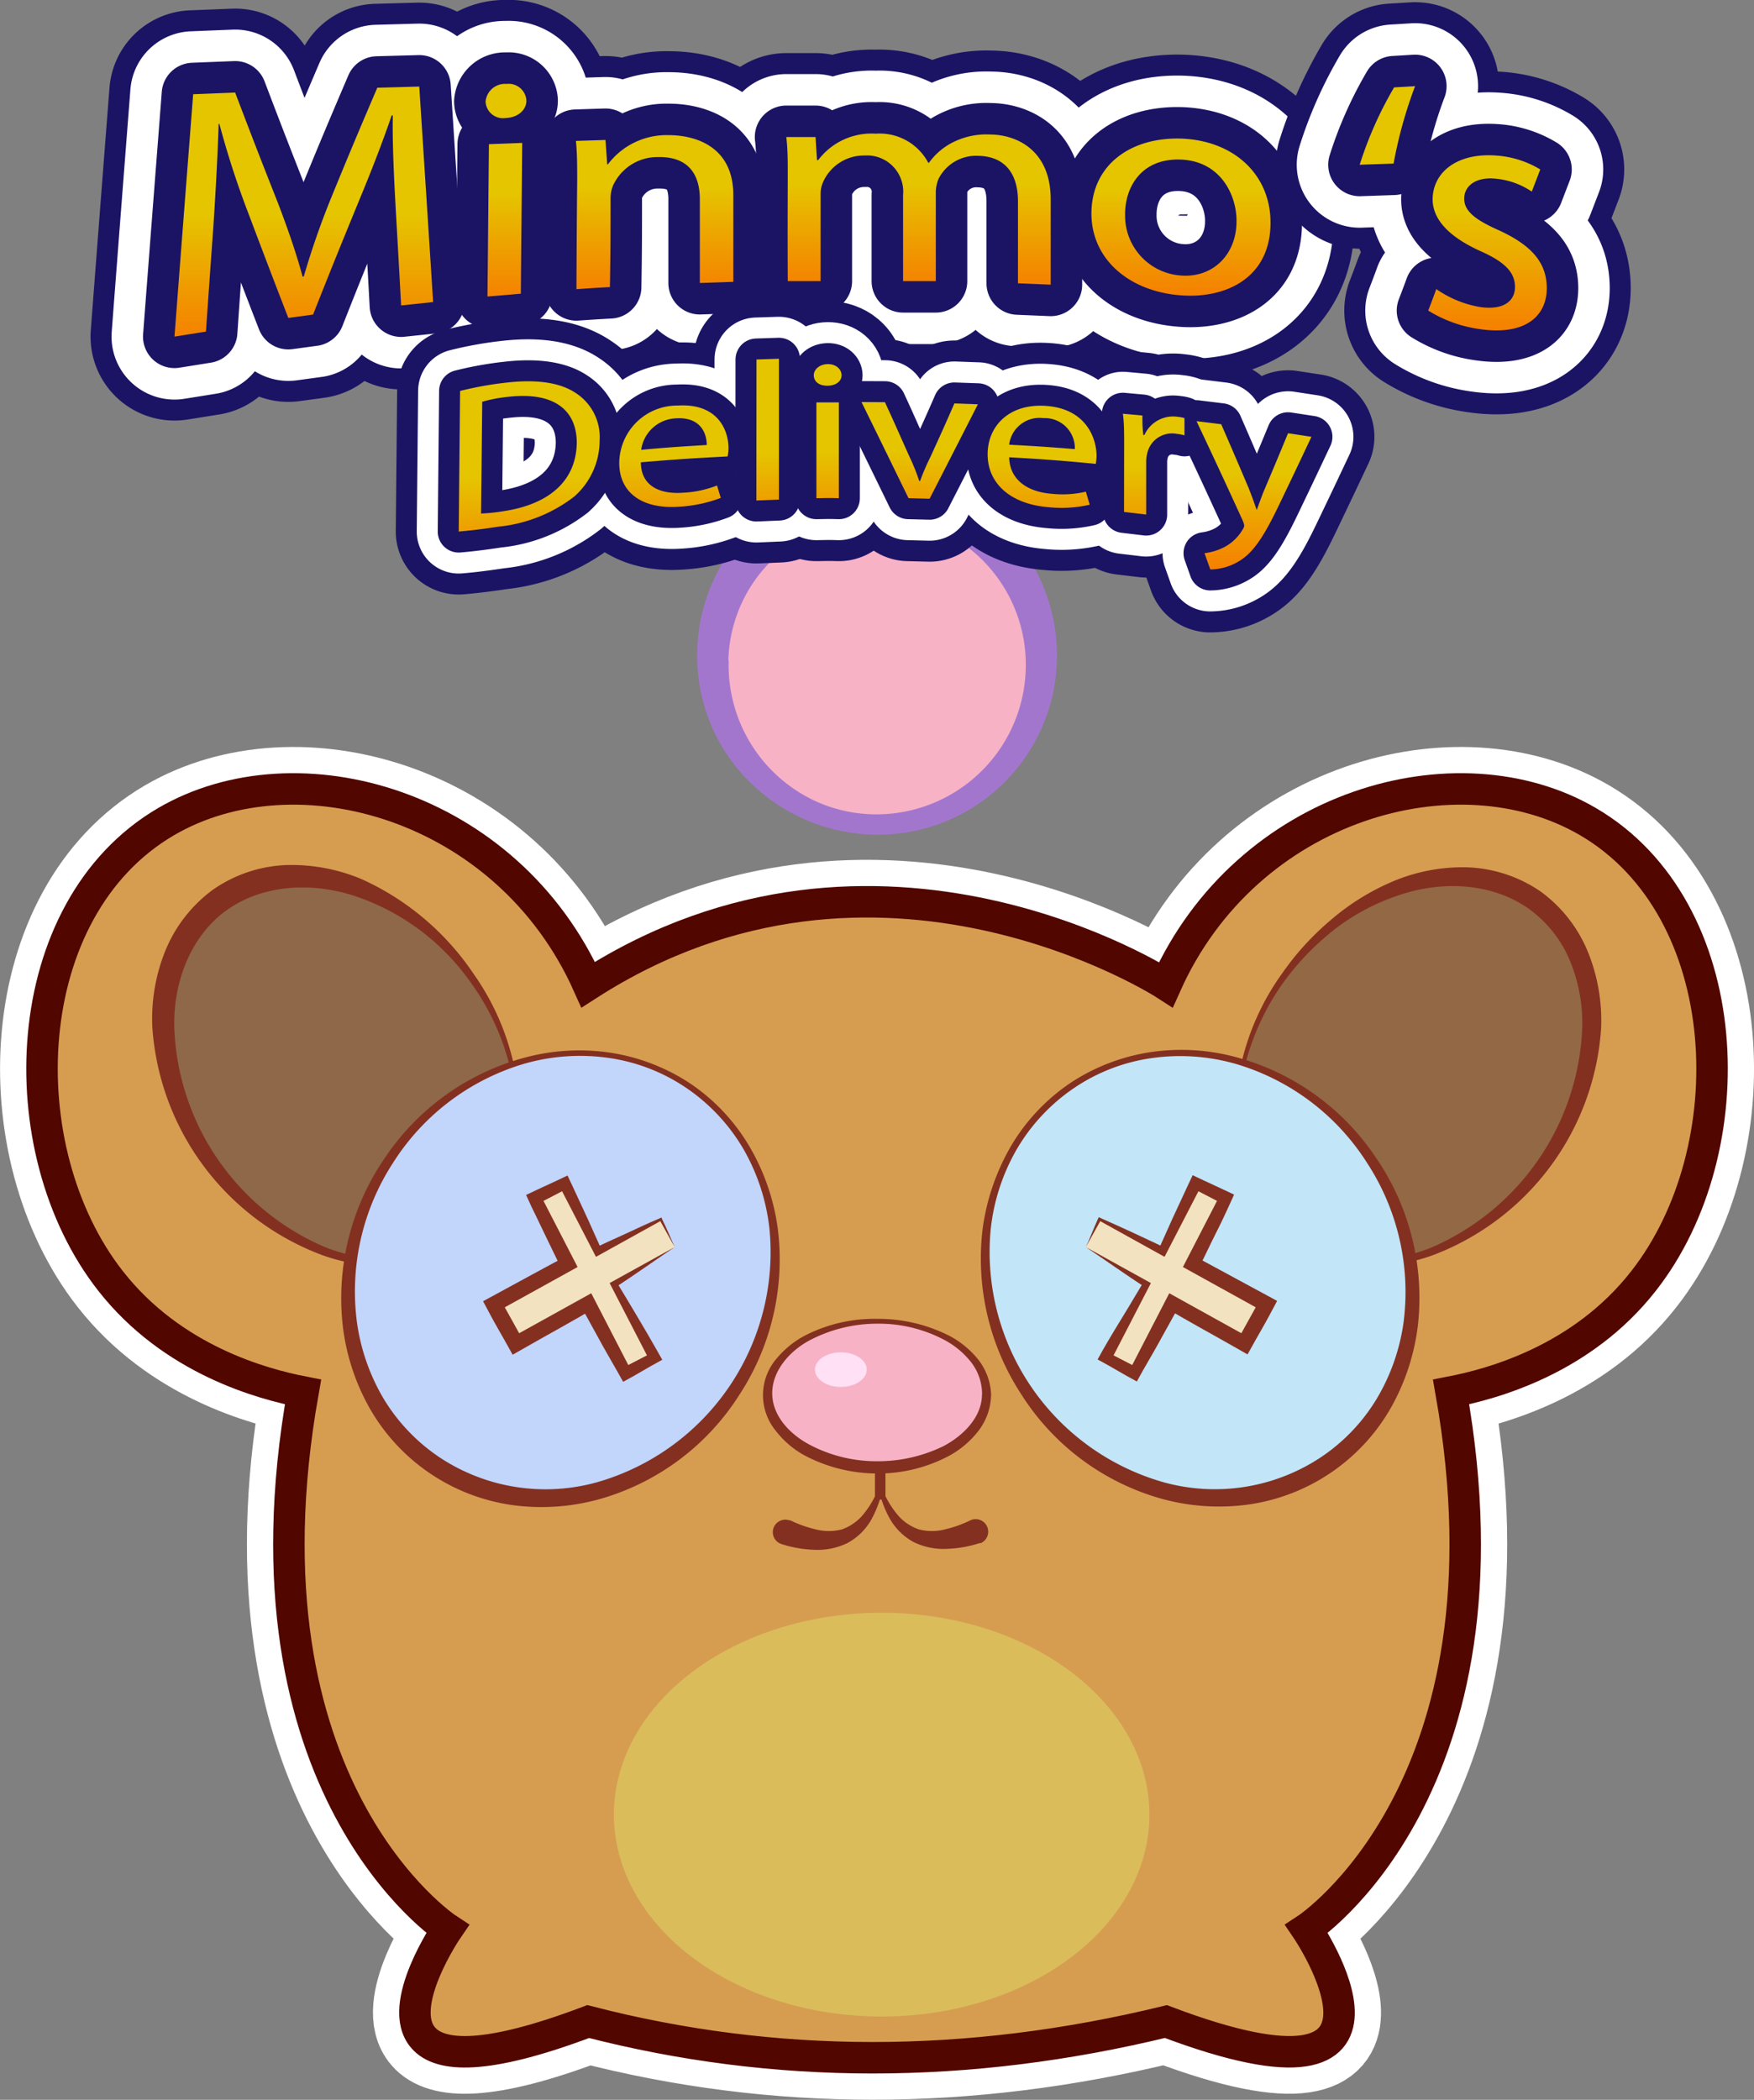 <svg id="Layer_2" data-name="Layer 2" xmlns="http://www.w3.org/2000/svg" xmlns:xlink="http://www.w3.org/1999/xlink" viewBox="0 0 167.17 200.12"><rect x="0" y="0" width="167.17" height="200.12" fill="#808080" stroke="none"/><defs><style>.cls-1,.cls-12,.cls-15,.cls-18,.cls-19,.cls-20,.cls-28,.cls-29,.cls-3,.cls-30,.cls-7{fill:none;}.cls-1,.cls-19,.cls-29{stroke:#fff;}.cls-1,.cls-12,.cls-14,.cls-3,.cls-7{stroke-miterlimit:10;}.cls-1,.cls-29{stroke-width:8px;}.cls-2{fill:#d69d51;}.cls-3{stroke:#510600;stroke-width:3px;}.cls-4{fill:#936845;}.cls-5{fill:#833021;}.cls-6{fill:#c2e5f8;}.cls-14,.cls-15,.cls-7{stroke:#833021;}.cls-8{fill:#f7b2c6;}.cls-14,.cls-9{fill:#f3e2c0;}.cls-10{fill:#8e6849;}.cls-11{fill:#dbbc5b;}.cls-12{stroke:#5b1910;stroke-width:1.22px;}.cls-13{fill:#a376ce;}.cls-15,.cls-18,.cls-19,.cls-20,.cls-28,.cls-29,.cls-30{stroke-linecap:round;stroke-linejoin:round;}.cls-16{fill:#c2d5fb;}.cls-17{fill:#ffe0f4;}.cls-18,.cls-20,.cls-28,.cls-30{stroke:#1b1464;}.cls-18{stroke-width:16px;}.cls-19,.cls-28{stroke-width:12px;}.cls-20{stroke-width:6px;}.cls-21{fill:url(#linear-gradient);}.cls-22{fill:url(#linear-gradient-2);}.cls-23{fill:url(#linear-gradient-3);}.cls-24{fill:url(#linear-gradient-4);}.cls-25{fill:url(#linear-gradient-5);}.cls-26{fill:url(#linear-gradient-6);}.cls-27{fill:url(#linear-gradient-7);}.cls-30{stroke-width:4px;}.cls-31{fill:url(#linear-gradient-8);}.cls-32{fill:url(#linear-gradient-9);}.cls-33{fill:url(#linear-gradient-10);}.cls-34{fill:url(#linear-gradient-11);}.cls-35{fill:url(#linear-gradient-12);}.cls-36{fill:url(#linear-gradient-13);}.cls-37{fill:url(#linear-gradient-14);}.cls-38{fill:url(#linear-gradient-15);}</style><linearGradient id="linear-gradient" x1="225.4" y1="-18.55" x2="225.4" y2="59.57" gradientUnits="userSpaceOnUse"><stop offset="0.7" stop-color="#e5c500"/><stop offset="0.79" stop-color="#ef9b00"/><stop offset="0.88" stop-color="#f87500"/><stop offset="0.95" stop-color="#fd5e00"/><stop offset="1" stop-color="#f50"/></linearGradient><linearGradient id="linear-gradient-2" x1="244.61" y1="-12.35" x2="244.61" y2="54" xlink:href="#linear-gradient"/><linearGradient id="linear-gradient-3" x1="258.8" y1="-12.4" x2="258.8" y2="53.24" xlink:href="#linear-gradient"/><linearGradient id="linear-gradient-4" x1="283.95" y1="-11.7" x2="283.95" y2="52.51" xlink:href="#linear-gradient"/><linearGradient id="linear-gradient-5" x1="308.97" y1="-11.88" x2="308.97" y2="53.46" xlink:href="#linear-gradient"/><linearGradient id="linear-gradient-6" x1="328.68" y1="-13.42" x2="328.68" y2="55.28" xlink:href="#linear-gradient"/><linearGradient id="linear-gradient-7" x1="338.18" y1="-16.1" x2="338.18" y2="58.04" xlink:href="#linear-gradient"/><linearGradient id="linear-gradient-8" x1="246.84" y1="17.44" x2="246.84" y2="79.99" xlink:href="#linear-gradient"/><linearGradient id="linear-gradient-9" x1="260.64" y1="19.01" x2="260.64" y2="76.46" xlink:href="#linear-gradient"/><linearGradient id="linear-gradient-10" x1="269.56" y1="18.89" x2="269.56" y2="75.89" xlink:href="#linear-gradient"/><linearGradient id="linear-gradient-11" x1="275.29" y1="19.04" x2="275.29" y2="75.62" xlink:href="#linear-gradient"/><linearGradient id="linear-gradient-12" x1="284.03" y1="18.72" x2="284.03" y2="75.78" xlink:href="#linear-gradient"/><linearGradient id="linear-gradient-13" x1="295.73" y1="18.77" x2="295.73" y2="76.62" xlink:href="#linear-gradient"/><linearGradient id="linear-gradient-14" x1="306.37" y1="19.2" x2="306.37" y2="77.63" xlink:href="#linear-gradient"/><linearGradient id="linear-gradient-15" x1="315.96" y1="18.7" x2="315.96" y2="78.76" xlink:href="#linear-gradient"/></defs><g id="maskkk"><path class="cls-1" d="M347.77,94.05c-12.48-7.3-32.54-1.67-40.24,15.53,0,0-27.41-17.77-55.06,0-7.7-17.2-27.75-22.83-40.24-15.53-14.24,8.33-15.11,31.23-5.29,43.76,5.92,7.57,14.56,9.85,18.35,10.59-6.7,37.77,13.77,51.18,13.77,51.18s-5,7.3-2.31,10.37c1.59,1.84,5.92,2.16,15.72-1.55q26.7,6.9,55.06,0c26.12,9.88,13.41-8.82,13.41-8.82s20.47-13.41,13.77-51.18c3.79-.74,12.43-3,18.35-10.59C362.88,125.28,362,102.38,347.77,94.05Z" transform="translate(-196.41 -15.74)"/><path class="cls-2" d="M347.77,94.05c-12.48-7.3-32.54-1.67-40.24,15.53,0,0-27.41-17.77-55.06,0-7.7-17.2-27.75-22.83-40.24-15.53-14.24,8.33-15.11,31.23-5.29,43.76,5.92,7.57,14.56,9.85,18.35,10.59-6.7,37.77,13.77,51.18,13.77,51.18s-5,7.3-2.31,10.37c1.59,1.84,5.92,2.16,15.72-1.55q26.7,6.9,55.06,0c26.12,9.88,13.41-8.82,13.41-8.82s20.47-13.41,13.77-51.18c3.79-.74,12.43-3,18.35-10.59C362.88,125.28,362,102.38,347.77,94.05Z" transform="translate(-196.41 -15.74)"/><path class="cls-3" d="M347.77,94.05c-12.48-7.3-32.54-1.67-40.24,15.53,0,0-27.41-17.77-55.06,0-7.7-17.2-27.75-22.83-40.24-15.53-14.24,8.33-15.11,31.23-5.29,43.76,5.92,7.57,14.56,9.85,18.35,10.59-6.7,37.77,13.77,51.18,13.77,51.18s-5,7.3-2.31,10.37c1.59,1.84,5.92,2.16,15.72-1.55q26.7,6.9,55.06,0c26.12,9.88,13.41-8.82,13.41-8.82s20.47-13.41,13.77-51.18c3.79-.74,12.43-3,18.35-10.59C362.88,125.28,362,102.38,347.77,94.05Z" transform="translate(-196.41 -15.74)"/></g><ellipse class="cls-4" cx="331.2" cy="117.65" rx="19.84" ry="15.26" transform="translate(-153.51 302.97) rotate(-54.45)"/><path class="cls-5" d="M319,109a23.48,23.48,0,0,0-4.61,12.7,16.32,16.32,0,0,0,1.17,6.7,11.68,11.68,0,0,0,10.55,7.4,16.23,16.23,0,0,0,6.64-1.13,23.83,23.83,0,0,0,14.46-21,15.64,15.64,0,0,0-1.17-6.37,11.59,11.59,0,0,0-3.91-4.94c-3.48-2.47-8.22-2.73-12.41-1.3a20.78,20.78,0,0,0-5.93,3.11A25.43,25.43,0,0,0,319,109Zm-.49-.35a26.07,26.07,0,0,1,4.7-5.2,22.52,22.52,0,0,1,6-3.73,17.09,17.09,0,0,1,7.1-1.32,13.17,13.17,0,0,1,7,2.35,13.4,13.4,0,0,1,4.49,5.83,17.42,17.42,0,0,1,1.21,7.15,24.88,24.88,0,0,1-16,21.62,16.82,16.82,0,0,1-6.92,1,12.35,12.35,0,0,1-10.76-7.82,16.62,16.62,0,0,1-1.21-6.82A23.89,23.89,0,0,1,318.54,108.6Z" transform="translate(-196.41 -15.74)"/><path class="cls-5" d="M280.5,157.78a10.51,10.51,0,0,1-1.05,2.79,5.75,5.75,0,0,1-2.26,2.22,6.51,6.51,0,0,1-3.2.65,11.4,11.4,0,0,1-3.11-.55,1.19,1.19,0,1,1,.75-2.26l.1,0h0a11.58,11.58,0,0,0,2.45.87,5,5,0,0,0,2.45,0,4.57,4.57,0,0,0,2.07-1.45,9.19,9.19,0,0,0,1.41-2.39.2.2,0,0,1,.26-.11A.21.21,0,0,1,280.5,157.78Z" transform="translate(-196.41 -15.74)"/><ellipse class="cls-6" cx="310.68" cy="137.31" rx="19.78" ry="21.76" transform="translate(-221.72 171.45) rotate(-32.29)"/><path class="cls-5" d="M331.56,141.93a21.1,21.1,0,0,1-2.6,8,18.64,18.64,0,0,1-13.67,9.21,20.53,20.53,0,0,1-8.4-.63,23.24,23.24,0,0,1-13.14-9.88,23.62,23.62,0,0,1-3.67-15.91,21.4,21.4,0,0,1,2.71-7.8,18.77,18.77,0,0,1,5.68-6,19,19,0,0,1,7.67-2.92,20,20,0,0,1,8.19.52,23.3,23.3,0,0,1,13.17,9.48A23.59,23.59,0,0,1,331.56,141.93Zm-1.38-.17a22.49,22.49,0,0,0-3.47-15.18,22.26,22.26,0,0,0-12.53-9.45,19.29,19.29,0,0,0-8-.55,17.54,17.54,0,0,0-7.43,2.87,18.07,18.07,0,0,0-5.43,5.81,19.33,19.33,0,0,0-2.48,7.56A22.81,22.81,0,0,0,307.3,157a18.28,18.28,0,0,0,14.94-2.34,17.65,17.65,0,0,0,5.35-5.56A19.4,19.4,0,0,0,330.18,141.76Z" transform="translate(-196.41 -15.74)"/><line class="cls-7" x1="83.89" y1="137.91" x2="83.89" y2="142.91"/><path class="cls-5" d="M280.5,157.66a9.19,9.19,0,0,0,1.41,2.39A4.57,4.57,0,0,0,284,161.5a5,5,0,0,0,2.45,0,11.58,11.58,0,0,0,2.45-.87h0a1.19,1.19,0,0,1,1,2.17l-.11,0a11.4,11.4,0,0,1-3.11.55,6.51,6.51,0,0,1-3.2-.65,5.75,5.75,0,0,1-2.26-2.22,9.87,9.87,0,0,1-1.05-2.79.2.2,0,0,1,.15-.24A.21.21,0,0,1,280.5,157.66Z" transform="translate(-196.41 -15.74)"/><ellipse class="cls-8" cx="83.59" cy="132.88" rx="10.44" ry="6.94"/><path class="cls-5" d="M290.87,148.62a5.82,5.82,0,0,1-1.2,3.48,9,9,0,0,1-2.76,2.36,14.43,14.43,0,0,1-6.91,1.71,14.88,14.88,0,0,1-6.9-1.72,8.79,8.79,0,0,1-2.76-2.36,5.34,5.34,0,0,1,.09-6.88,8.92,8.92,0,0,1,2.78-2.23,14.48,14.48,0,0,1,6.79-1.55,15,15,0,0,1,6.78,1.56,8.71,8.71,0,0,1,2.79,2.23A5.76,5.76,0,0,1,290.87,148.62Zm-.86,0a5,5,0,0,0-1-3,8.05,8.05,0,0,0-2.5-2.13,13.36,13.36,0,0,0-6.49-1.6,13.89,13.89,0,0,0-6.49,1.61c-1.93,1.05-3.55,2.94-3.52,5.08s1.72,3.89,3.63,4.88A13.63,13.63,0,0,0,280,155a14.24,14.24,0,0,0,6.37-1.46C288.29,152.51,290,150.75,290,148.62Z" transform="translate(-196.41 -15.74)"/><polygon class="cls-9" points="103.49 118.85 109.69 122.28 106.13 129.17 107.91 130.09 111.44 123.25 118.31 127.06 119.68 124.59 112.74 120.75 115.99 114.45 114.22 113.53 110.99 119.78 104.86 116.38 103.49 118.85"/><path class="cls-5" d="M299.9,134.59c2.33,1.08,4.5,1.95,6.51,2.88l.5.24-.25.6c-.5,1.19-1,2.37-1.56,3.55s-1.05,2.37-1.6,3.54L303,144l1.81.85-1.55.49c.54-1.16,1.07-2.33,1.64-3.48l1.68-3.46.61-1.24,1.3.67c2.33,1.19,4.61,2.48,6.91,3.72l-2,.58c.45-.83.89-1.66,1.36-2.48l.58,2c-2.3-1.3-4.61-2.59-6.9-3.91l-1.23-.7.65-1.19,1.71-3.11c.57-1,1.12-2.08,1.72-3.1l.52,1.66-1.74-1,1.55-.49-1.74,3-1.79,3-.44.75-.67-.41c-1-.62-2-1.27-2.95-1.91s-1.95-1.29-2.93-1.94l.39-.11C301,133,300.45,133.73,299.9,134.59Zm0,0c.37-.79.7-1.68,1.12-2.61l.11-.24.28.13c1.07.48,2.14.95,3.2,1.45s2.13,1,3.18,1.49l-1.1.33,1.44-3.21,1.48-3.19.47-1,1.08.51,1.81.84,1.06.5-.53,1.16c-.49,1.08-1,2.13-1.54,3.19l-1.55,3.19-.57-1.89c2.33,1.24,4.65,2.52,7,3.78l1.29.7-.71,1.33c-.44.83-.92,1.64-1.38,2.46l-.73,1.31-1.28-.73c-2.28-1.3-4.58-2.54-6.83-3.89l1.91-.57L307.24,143c-.61,1.13-1.26,2.24-1.9,3.35l-.58,1.05-1-.55-1.74-1-1-.55.5-.9c.64-1.12,1.31-2.23,2-3.35s1.32-2.22,2-3.33l.25.84C303.67,137.21,301.71,135.8,299.9,134.59Z" transform="translate(-196.41 -15.74)"/><polygon class="cls-9" points="103.49 118.85 109.69 122.28 106.13 129.17 107.91 130.09 111.44 123.25 118.31 127.06 119.68 124.59 112.74 120.75 115.99 114.45 114.22 113.53 110.99 119.78 104.86 116.38 103.49 118.85"/><ellipse class="cls-10" cx="228.85" cy="117.65" rx="15.26" ry="19.84" transform="translate(-222.16 139.26) rotate(-35.55)"/><path class="cls-5" d="M241.56,108.57a24,24,0,0,1,4.38,13.07,16.75,16.75,0,0,1-1.21,6.82A12.45,12.45,0,0,1,234,136.33a16.8,16.8,0,0,1-6.95-1,25,25,0,0,1-16.12-21.67,17.3,17.3,0,0,1,1.2-7.22,13.6,13.6,0,0,1,4.56-5.9,13.11,13.11,0,0,1,7.06-2.36,17.24,17.24,0,0,1,7.14,1.35A25.51,25.51,0,0,1,241.56,108.57ZM241,109a22,22,0,0,0-10.72-7.85c-4.18-1.39-8.85-1.1-12.26,1.33s-5.11,6.83-5,11.17a23.69,23.69,0,0,0,14.33,20.93,16.08,16.08,0,0,0,6.61,1.15,11.64,11.64,0,0,0,10.53-7.37,16.08,16.08,0,0,0,1.17-6.69A23.35,23.35,0,0,0,241,109Z" transform="translate(-196.41 -15.74)"/><ellipse class="cls-11" cx="84.03" cy="172.94" rx="25.52" ry="19.24"/><circle class="cls-12" cx="83.59" cy="62.93" r="15.66"/><circle class="cls-8" cx="83.59" cy="62.93" r="15.66"/><path class="cls-13" d="M262.86,78.67a17.27,17.27,0,0,1,10.39-16.3A17.18,17.18,0,0,1,280,61a17.87,17.87,0,0,1,6.73,1.41,17.16,17.16,0,0,1,10.41,16.25A17.07,17.07,0,0,1,280,95.29a17.4,17.4,0,0,1-11.86-4.76,16.92,16.92,0,0,1-3.82-5.37A17.2,17.2,0,0,1,262.86,78.67Zm3,0a14.27,14.27,0,0,0,8.56,13.55A14,14,0,0,0,280,93.35a14.24,14.24,0,0,0,14.17-14.68A14.08,14.08,0,0,0,280,65a14.45,14.45,0,0,0-9.76,3.89A13.82,13.82,0,0,0,265.83,78.67Z" transform="translate(-196.41 -15.74)"/><path class="cls-14" d="M175.06,69.59" transform="translate(-196.41 -15.74)"/><path class="cls-15" d="M280.44,155.55" transform="translate(-196.41 -15.74)"/><ellipse class="cls-16" cx="249.94" cy="137.31" rx="21.76" ry="19.78" transform="translate(-196.06 259.52) rotate(-57.71)"/><path class="cls-5" d="M230.43,141.76a19.57,19.57,0,0,0,2.59,7.36,17.79,17.79,0,0,0,5.36,5.56A18.28,18.28,0,0,0,253.32,157a22.81,22.81,0,0,0,16.42-24.2,19.49,19.49,0,0,0-2.48-7.56,18.07,18.07,0,0,0-5.43-5.81,17.59,17.59,0,0,0-7.43-2.87,19.29,19.29,0,0,0-8,.55,22.26,22.26,0,0,0-12.53,9.45A22.5,22.5,0,0,0,230.43,141.76Zm-1.37.17a23.59,23.59,0,0,1,4.06-15.88,23.3,23.3,0,0,1,13.17-9.48,20,20,0,0,1,8.19-.52,19,19,0,0,1,7.67,2.92,18.63,18.63,0,0,1,5.67,6,21,21,0,0,1,2.71,7.8,23.56,23.56,0,0,1-3.66,15.91,23.24,23.24,0,0,1-13.14,9.88,20.57,20.57,0,0,1-8.41.63,18.65,18.65,0,0,1-13.66-9.21A20.93,20.93,0,0,1,229.06,141.93Z" transform="translate(-196.41 -15.74)"/><polygon class="cls-9" points="64.3 118.85 58.1 122.28 61.66 129.17 59.88 130.09 56.35 123.25 49.48 127.06 48.11 124.59 55.05 120.75 51.8 114.45 53.57 113.53 56.8 119.78 62.93 116.38 64.3 118.85"/><path class="cls-5" d="M260.71,134.59c-1.8,1.21-3.77,2.62-5.89,4l.25-.84c.68,1.11,1.34,2.22,2,3.33s1.32,2.23,1.95,3.35l.51.9-1,.55-1.73,1-1,.55-.59-1.05c-.63-1.11-1.28-2.22-1.89-3.35l-1.85-3.37,1.9.57c-2.24,1.35-4.55,2.59-6.82,3.89l-1.28.73-.73-1.31c-.46-.82-.94-1.63-1.38-2.46l-.71-1.33,1.29-.7c2.33-1.26,4.64-2.54,7-3.78l-.57,1.89-1.55-3.19c-.52-1.06-1-2.11-1.54-3.19l-.53-1.16,1.06-.5,1.81-.84,1.08-.51.47,1,1.48,3.19,1.44,3.21-1.1-.33c1-.52,2.12-1,3.18-1.49s2.13-1,3.2-1.45l.28-.13.1.24C260,132.91,260.35,133.8,260.71,134.59Zm0,0c-.54-.86-1.13-1.61-1.61-2.33l.38.11c-1,.65-1.94,1.31-2.92,1.94s-2,1.29-3,1.91l-.66.41-.44-.75-1.79-3-1.75-3,1.55.49-1.73,1,.52-1.66c.6,1,1.15,2.07,1.72,3.1l1.7,3.11.65,1.19-1.22.7c-2.29,1.32-4.6,2.61-6.9,3.91l.58-2c.47.82.91,1.65,1.36,2.48l-2-.58c2.31-1.24,4.59-2.53,6.92-3.72l1.3-.67.6,1.24,1.69,3.46c.57,1.15,1.09,2.32,1.64,3.48l-1.55-.49,1.81-.85-.46,1.45c-.55-1.17-1.07-2.36-1.6-3.54s-1.06-2.36-1.56-3.55l-.26-.6.51-.24C256.21,136.54,258.39,135.67,260.71,134.59Z" transform="translate(-196.41 -15.74)"/><polygon class="cls-9" points="64.3 118.85 58.1 122.28 61.66 129.17 59.88 130.09 56.35 123.25 49.48 127.06 48.11 124.59 55.05 120.75 51.8 114.45 53.57 113.53 56.8 119.78 62.93 116.38 64.3 118.85"/><ellipse class="cls-17" cx="80.14" cy="130.53" rx="2.47" ry="1.65"/><path d="M234.13,35.74c-.16-2.9-.34-6.4-.28-9h-.11c-.85,2.49-1.88,5.16-3.13,8.17-1.74,4.24-2.62,6.4-4.36,10.81l-2.36.32c-1.53-3.94-2.29-5.95-3.82-10a84.35,84.35,0,0,1-2.75-8.49h-.07c-.09,2.81-.29,6.61-.52,10-.28,3.9-.42,5.86-.69,9.79l-3,.48c.71-9.32,1.07-13.94,1.78-23.1l4-.16c1.62,4.26,2.43,6.35,4.05,10.45,1,2.61,1.79,4.91,2.38,7.09h.11a76.77,76.77,0,0,1,2.61-7.5c1.75-4.28,2.64-6.38,4.4-10.5l4-.11c.53,8.26.8,12.37,1.32,20.54l-3.05.32C234.44,41.2,234.34,39.38,234.13,35.74Z" transform="translate(-196.41 -15.74)"/><path d="M246.58,25.33c0,.87-.78,1.62-2,1.66a1.66,1.66,0,0,1-1.89-1.56,1.85,1.85,0,0,1,2-1.69A1.69,1.69,0,0,1,246.58,25.33ZM242.87,44c.06-5.81.08-8.71.14-14.52l3.17-.12c-.05,5.74-.08,8.62-.13,14.37Z" transform="translate(-196.41 -15.74)"/><path d="M251.42,33c0-1.47,0-2.67-.12-3.83l2.82-.09c.06.93.1,1.4.16,2.32h.07a7,7,0,0,1,5.8-2.78c2.42,0,6.17,1,6.15,5.75,0,3.29,0,4.94,0,8.23l-3.19.11,0-8c0-2.23-1-4.07-4-4a4.64,4.64,0,0,0-4.28,2.73,3.21,3.21,0,0,0-.23,1.2c0,3.38,0,5.07-.06,8.46-1.28.07-1.91.11-3.19.2C251.37,39.23,251.38,37.16,251.42,33Z" transform="translate(-196.41 -15.74)"/><path d="M271.49,32.51c0-1.42,0-2.58-.14-3.71l2.79,0c.05.88.08,1.32.14,2.2h.11a6.36,6.36,0,0,1,5.49-2.52,5.24,5.24,0,0,1,5,2.77h.07a6.27,6.27,0,0,1,1.95-1.77,7.07,7.07,0,0,1,3.87-.92c2.31,0,5.75,1.31,5.78,6.13,0,3.27,0,4.91,0,8.18l-3.12-.13c0-3.13,0-4.69,0-7.82,0-2.66-1.26-4.29-3.82-4.33a4,4,0,0,0-3.76,2.22,3.39,3.39,0,0,0-.25,1.25c0,3.39,0,5.08,0,8.47l-3.12,0v-8.2a3.45,3.45,0,0,0-3.66-3.77,4.26,4.26,0,0,0-3.95,2.5,2.78,2.78,0,0,0-.25,1.22c0,3.3,0,4.95,0,8.25-1.25,0-1.88,0-3.13,0C271.47,38.51,271.48,36.51,271.49,32.51Z" transform="translate(-196.41 -15.74)"/><path d="M317.5,36.88c.05,5.43-4.39,7.36-8.62,7-4.74-.37-8.42-3.33-8.45-7.76,0-4.68,3.77-7.34,8.61-7.17C314.05,29.16,317.46,32.39,317.5,36.88Zm-13.86-.67A5.71,5.71,0,0,0,309,42c3,.22,5.29-2,5.26-5.23,0-2.46-1.53-5.66-5.28-5.82S303.62,33.53,303.64,36.21Z" transform="translate(-196.41 -15.74)"/><path class="cls-18" d="M234.13,35.74c-.16-2.9-.34-6.4-.28-9h-.11c-.85,2.49-1.88,5.16-3.13,8.17-1.74,4.24-2.62,6.4-4.36,10.81l-2.36.32c-1.53-3.94-2.29-5.95-3.82-10a84.35,84.35,0,0,1-2.75-8.49h-.07c-.09,2.81-.29,6.61-.52,10-.28,3.9-.42,5.86-.69,9.79l-3,.48c.71-9.32,1.07-13.94,1.78-23.1l4-.16c1.62,4.26,2.43,6.35,4.05,10.45,1,2.61,1.79,4.91,2.38,7.09h.11a76.77,76.77,0,0,1,2.61-7.5c1.75-4.28,2.64-6.38,4.4-10.5l4-.11c.53,8.26.8,12.37,1.32,20.54l-3.05.32C234.44,41.2,234.34,39.38,234.13,35.74Z" transform="translate(-196.41 -15.74)"/><path class="cls-18" d="M246.58,25.33c0,.87-.78,1.62-2,1.66a1.66,1.66,0,0,1-1.89-1.56,1.85,1.85,0,0,1,2-1.69A1.69,1.69,0,0,1,246.58,25.33ZM242.87,44c.06-5.81.08-8.71.14-14.52l3.17-.12c-.05,5.74-.08,8.62-.13,14.37Z" transform="translate(-196.41 -15.74)"/><path class="cls-18" d="M251.42,33c0-1.47,0-2.67-.12-3.83l2.82-.09c.06.93.1,1.4.16,2.32h.07a7,7,0,0,1,5.8-2.78c2.42,0,6.17,1,6.15,5.75,0,3.29,0,4.94,0,8.23l-3.19.11,0-8c0-2.23-1-4.07-4-4a4.64,4.64,0,0,0-4.28,2.73,3.21,3.21,0,0,0-.23,1.2c0,3.38,0,5.07-.06,8.46-1.28.07-1.91.11-3.19.2C251.37,39.23,251.38,37.16,251.42,33Z" transform="translate(-196.41 -15.74)"/><path class="cls-18" d="M271.49,32.51c0-1.42,0-2.58-.14-3.71l2.79,0c.05.88.08,1.32.14,2.2h.11a6.36,6.36,0,0,1,5.49-2.52,5.24,5.24,0,0,1,5,2.77h.07a6.27,6.27,0,0,1,1.95-1.77,7.07,7.07,0,0,1,3.87-.92c2.31,0,5.75,1.31,5.78,6.13,0,3.27,0,4.91,0,8.18l-3.12-.13c0-3.13,0-4.69,0-7.82,0-2.66-1.26-4.29-3.82-4.33a4,4,0,0,0-3.76,2.22,3.39,3.39,0,0,0-.25,1.25c0,3.39,0,5.08,0,8.47l-3.12,0v-8.2a3.45,3.45,0,0,0-3.66-3.77,4.26,4.26,0,0,0-3.95,2.5,2.78,2.78,0,0,0-.25,1.22c0,3.3,0,4.95,0,8.25-1.25,0-1.88,0-3.13,0C271.47,38.51,271.48,36.51,271.49,32.51Z" transform="translate(-196.41 -15.74)"/><path class="cls-18" d="M317.5,36.88c.05,5.43-4.39,7.36-8.62,7-4.74-.37-8.42-3.33-8.45-7.76,0-4.68,3.77-7.34,8.61-7.17C314.05,29.16,317.46,32.39,317.5,36.88Zm-13.86-.67A5.71,5.71,0,0,0,309,42c3,.22,5.29-2,5.26-5.23,0-2.46-1.53-5.66-5.28-5.82S303.62,33.53,303.64,36.21Z" transform="translate(-196.41 -15.74)"/><path class="cls-19" d="M234.13,35.74c-.16-2.9-.34-6.4-.28-9h-.11c-.85,2.49-1.88,5.16-3.13,8.17-1.74,4.24-2.62,6.4-4.36,10.81l-2.36.32c-1.53-3.94-2.29-5.95-3.82-10a84.35,84.35,0,0,1-2.75-8.49h-.07c-.09,2.81-.29,6.61-.52,10-.28,3.9-.42,5.86-.69,9.79l-3,.48c.71-9.32,1.07-13.94,1.78-23.1l4-.16c1.62,4.26,2.43,6.35,4.05,10.45,1,2.61,1.79,4.91,2.38,7.09h.11a76.77,76.77,0,0,1,2.61-7.5c1.75-4.28,2.64-6.38,4.4-10.5l4-.11c.53,8.26.8,12.37,1.32,20.54l-3.05.32C234.44,41.2,234.34,39.38,234.13,35.74Z" transform="translate(-196.41 -15.74)"/><path class="cls-19" d="M246.58,25.33c0,.87-.78,1.62-2,1.66a1.66,1.66,0,0,1-1.89-1.56,1.85,1.85,0,0,1,2-1.69A1.69,1.69,0,0,1,246.58,25.33ZM242.87,44c.06-5.81.08-8.71.14-14.52l3.17-.12c-.05,5.74-.08,8.62-.13,14.37Z" transform="translate(-196.41 -15.74)"/><path class="cls-19" d="M251.42,33c0-1.47,0-2.67-.12-3.83l2.82-.09c.06.93.1,1.4.16,2.32h.07a7,7,0,0,1,5.8-2.78c2.42,0,6.17,1,6.15,5.75,0,3.29,0,4.94,0,8.23l-3.19.11,0-8c0-2.23-1-4.07-4-4a4.64,4.64,0,0,0-4.28,2.73,3.21,3.21,0,0,0-.23,1.2c0,3.38,0,5.07-.06,8.46-1.28.07-1.91.11-3.19.2C251.37,39.23,251.38,37.16,251.42,33Z" transform="translate(-196.41 -15.74)"/><path class="cls-19" d="M271.49,32.51c0-1.42,0-2.58-.14-3.71l2.79,0c.05.88.08,1.32.14,2.2h.11a6.36,6.36,0,0,1,5.49-2.52,5.24,5.24,0,0,1,5,2.77h.07a6.27,6.27,0,0,1,1.95-1.77,7.07,7.07,0,0,1,3.87-.92c2.31,0,5.75,1.31,5.78,6.13,0,3.27,0,4.91,0,8.18l-3.12-.13c0-3.13,0-4.69,0-7.82,0-2.66-1.26-4.29-3.82-4.33a4,4,0,0,0-3.76,2.22,3.39,3.39,0,0,0-.25,1.25c0,3.39,0,5.08,0,8.47l-3.12,0v-8.2a3.45,3.45,0,0,0-3.66-3.77,4.26,4.26,0,0,0-3.95,2.5,2.78,2.78,0,0,0-.25,1.22c0,3.3,0,4.95,0,8.25-1.25,0-1.88,0-3.13,0C271.47,38.51,271.48,36.51,271.49,32.51Z" transform="translate(-196.41 -15.74)"/><path class="cls-19" d="M317.5,36.88c.05,5.43-4.39,7.36-8.62,7-4.74-.37-8.42-3.33-8.45-7.76,0-4.68,3.77-7.34,8.61-7.17C314.05,29.16,317.46,32.39,317.5,36.88Zm-13.86-.67A5.71,5.71,0,0,0,309,42c3,.22,5.29-2,5.26-5.23,0-2.46-1.53-5.66-5.28-5.82S303.62,33.53,303.64,36.21Z" transform="translate(-196.41 -15.74)"/><path class="cls-20" d="M234.13,35.74c-.16-2.9-.34-6.4-.28-9h-.11c-.85,2.49-1.88,5.16-3.13,8.17-1.74,4.24-2.62,6.4-4.36,10.81l-2.36.32c-1.53-3.94-2.29-5.95-3.82-10a84.35,84.35,0,0,1-2.75-8.49h-.07c-.09,2.81-.29,6.61-.52,10-.28,3.9-.42,5.86-.69,9.79l-3,.48c.71-9.32,1.07-13.94,1.78-23.1l4-.16c1.62,4.26,2.43,6.35,4.05,10.45,1,2.61,1.79,4.91,2.38,7.09h.11a76.77,76.77,0,0,1,2.61-7.5c1.75-4.28,2.64-6.38,4.4-10.5l4-.11c.53,8.26.8,12.37,1.32,20.54l-3.05.32C234.44,41.2,234.34,39.38,234.13,35.74Z" transform="translate(-196.41 -15.74)"/><path class="cls-20" d="M246.58,25.33c0,.87-.78,1.62-2,1.66a1.66,1.66,0,0,1-1.89-1.56,1.85,1.85,0,0,1,2-1.69A1.69,1.69,0,0,1,246.58,25.33ZM242.87,44c.06-5.81.08-8.71.14-14.52l3.17-.12c-.05,5.74-.08,8.62-.13,14.37Z" transform="translate(-196.41 -15.74)"/><path class="cls-20" d="M251.42,33c0-1.47,0-2.67-.12-3.83l2.82-.09c.06.93.1,1.4.16,2.32h.07a7,7,0,0,1,5.8-2.78c2.42,0,6.17,1,6.15,5.75,0,3.29,0,4.94,0,8.23l-3.19.11,0-8c0-2.23-1-4.07-4-4a4.64,4.64,0,0,0-4.28,2.73,3.21,3.21,0,0,0-.23,1.2c0,3.38,0,5.07-.06,8.46-1.28.07-1.91.11-3.19.2C251.37,39.23,251.38,37.16,251.42,33Z" transform="translate(-196.41 -15.74)"/><path class="cls-20" d="M271.49,32.51c0-1.42,0-2.58-.14-3.71l2.79,0c.05.88.08,1.32.14,2.2h.11a6.36,6.36,0,0,1,5.49-2.52,5.24,5.24,0,0,1,5,2.77h.07a6.27,6.27,0,0,1,1.95-1.77,7.07,7.07,0,0,1,3.87-.92c2.31,0,5.75,1.31,5.78,6.13,0,3.27,0,4.91,0,8.18l-3.12-.13c0-3.13,0-4.69,0-7.82,0-2.66-1.26-4.29-3.82-4.33a4,4,0,0,0-3.76,2.22,3.39,3.39,0,0,0-.25,1.25c0,3.39,0,5.08,0,8.47l-3.12,0v-8.2a3.45,3.45,0,0,0-3.66-3.77,4.26,4.26,0,0,0-3.95,2.5,2.78,2.78,0,0,0-.25,1.22c0,3.3,0,4.95,0,8.25-1.25,0-1.88,0-3.13,0C271.47,38.51,271.48,36.51,271.49,32.51Z" transform="translate(-196.41 -15.74)"/><path class="cls-20" d="M317.5,36.88c.05,5.43-4.39,7.36-8.62,7-4.74-.37-8.42-3.33-8.45-7.76,0-4.68,3.77-7.34,8.61-7.17C314.05,29.16,317.46,32.39,317.5,36.88Zm-13.86-.67A5.71,5.71,0,0,0,309,42c3,.22,5.29-2,5.26-5.23,0-2.46-1.53-5.66-5.28-5.82S303.62,33.53,303.64,36.21Z" transform="translate(-196.41 -15.74)"/><path class="cls-21" d="M234.13,35.74c-.16-2.9-.34-6.4-.28-9h-.11c-.85,2.49-1.88,5.16-3.13,8.17-1.74,4.24-2.62,6.4-4.36,10.81l-2.36.32c-1.53-3.94-2.29-5.95-3.82-10a84.35,84.35,0,0,1-2.75-8.49h-.07c-.09,2.81-.29,6.61-.52,10-.28,3.9-.42,5.86-.69,9.79l-3,.48c.71-9.32,1.07-13.94,1.78-23.1l4-.16c1.62,4.26,2.43,6.35,4.05,10.45,1,2.61,1.79,4.91,2.38,7.09h.11a76.77,76.77,0,0,1,2.61-7.5c1.75-4.28,2.64-6.38,4.4-10.5l4-.11c.53,8.26.8,12.37,1.32,20.54l-3.05.32C234.44,41.2,234.34,39.38,234.13,35.74Z" transform="translate(-196.41 -15.74)"/><path class="cls-22" d="M246.58,25.33c0,.87-.78,1.62-2,1.66a1.66,1.66,0,0,1-1.89-1.56,1.85,1.85,0,0,1,2-1.69A1.69,1.69,0,0,1,246.58,25.33ZM242.87,44c.06-5.81.08-8.71.14-14.52l3.17-.12c-.05,5.74-.08,8.62-.13,14.37Z" transform="translate(-196.41 -15.74)"/><path class="cls-23" d="M251.42,33c0-1.47,0-2.67-.12-3.83l2.82-.09c.06.93.1,1.4.16,2.32h.07a7,7,0,0,1,5.8-2.78c2.42,0,6.17,1,6.15,5.75,0,3.29,0,4.94,0,8.23l-3.19.11,0-8c0-2.23-1-4.07-4-4a4.64,4.64,0,0,0-4.28,2.73,3.21,3.21,0,0,0-.23,1.2c0,3.38,0,5.07-.06,8.46-1.28.07-1.91.11-3.19.2C251.37,39.23,251.38,37.16,251.42,33Z" transform="translate(-196.41 -15.74)"/><path class="cls-24" d="M271.49,32.51c0-1.42,0-2.58-.14-3.71l2.79,0c.05.88.08,1.32.14,2.2h.11a6.36,6.36,0,0,1,5.49-2.52,5.24,5.24,0,0,1,5,2.77h.07a6.27,6.27,0,0,1,1.95-1.77,7.07,7.07,0,0,1,3.87-.92c2.31,0,5.75,1.31,5.78,6.13,0,3.27,0,4.91,0,8.18l-3.12-.13c0-3.13,0-4.69,0-7.82,0-2.66-1.26-4.29-3.82-4.33a4,4,0,0,0-3.76,2.22,3.39,3.39,0,0,0-.25,1.25c0,3.39,0,5.08,0,8.47l-3.12,0v-8.2a3.45,3.45,0,0,0-3.66-3.77,4.26,4.26,0,0,0-3.95,2.5,2.78,2.78,0,0,0-.25,1.22c0,3.3,0,4.95,0,8.25-1.25,0-1.88,0-3.13,0C271.47,38.51,271.48,36.51,271.49,32.51Z" transform="translate(-196.41 -15.74)"/><path class="cls-25" d="M317.5,36.88c.05,5.43-4.39,7.36-8.62,7-4.74-.37-8.42-3.33-8.45-7.76,0-4.68,3.77-7.34,8.61-7.17C314.05,29.16,317.46,32.39,317.5,36.88Zm-13.86-.67A5.71,5.71,0,0,0,309,42c3,.22,5.29-2,5.26-5.23,0-2.46-1.53-5.66-5.28-5.82S303.62,33.53,303.64,36.21Z" transform="translate(-196.41 -15.74)"/><path d="M326,31.44a35.69,35.69,0,0,1,3.28-7.37l2-.12a42.24,42.24,0,0,0-2.05,7.38Z" transform="translate(-196.41 -15.74)"/><path d="M333.3,43.29A10.35,10.35,0,0,0,337.46,45c2.28.33,3.35-.59,3.34-1.93s-.91-2.33-3.23-3.37c-3.1-1.39-4.6-3.06-4.62-4.94,0-2.52,2.23-4.46,6-4.2a9.35,9.35,0,0,1,4.26,1.33L342.4,34a7.35,7.35,0,0,0-3.55-1.24c-1.86-.15-2.9.75-2.89,1.93s1.06,2,3.31,3c3,1.38,4.55,3,4.56,5.49,0,2.9-2.32,4.54-6.43,3.92a12.61,12.61,0,0,1-4.87-1.76C332.84,44.53,333,44.12,333.3,43.29Z" transform="translate(-196.41 -15.74)"/><path class="cls-18" d="M326,31.44a35.69,35.69,0,0,1,3.28-7.37l2-.12a42.24,42.24,0,0,0-2.05,7.38Z" transform="translate(-196.41 -15.74)"/><path class="cls-18" d="M333.3,43.29A10.35,10.35,0,0,0,337.46,45c2.28.33,3.35-.59,3.34-1.93s-.91-2.33-3.23-3.37c-3.1-1.39-4.6-3.06-4.62-4.94,0-2.52,2.23-4.46,6-4.2a9.35,9.35,0,0,1,4.26,1.33L342.4,34a7.35,7.35,0,0,0-3.55-1.24c-1.86-.15-2.9.75-2.89,1.93s1.06,2,3.31,3c3,1.38,4.55,3,4.56,5.49,0,2.9-2.32,4.54-6.43,3.92a12.61,12.61,0,0,1-4.87-1.76C332.84,44.53,333,44.12,333.3,43.29Z" transform="translate(-196.41 -15.74)"/><path class="cls-19" d="M326,31.44a35.69,35.69,0,0,1,3.28-7.37l2-.12a42.24,42.24,0,0,0-2.05,7.38Z" transform="translate(-196.41 -15.74)"/><path class="cls-19" d="M333.3,43.29A10.35,10.35,0,0,0,337.46,45c2.28.33,3.35-.59,3.34-1.93s-.91-2.33-3.23-3.37c-3.1-1.39-4.6-3.06-4.62-4.94,0-2.52,2.23-4.46,6-4.2a9.35,9.35,0,0,1,4.26,1.33L342.4,34a7.35,7.35,0,0,0-3.55-1.24c-1.86-.15-2.9.75-2.89,1.93s1.06,2,3.31,3c3,1.38,4.55,3,4.56,5.49,0,2.9-2.32,4.54-6.43,3.92a12.61,12.61,0,0,1-4.87-1.76C332.84,44.53,333,44.12,333.3,43.29Z" transform="translate(-196.41 -15.74)"/><path class="cls-20" d="M326,31.44a35.69,35.69,0,0,1,3.28-7.37l2-.12a42.24,42.24,0,0,0-2.05,7.38Z" transform="translate(-196.41 -15.74)"/><path class="cls-20" d="M333.3,43.29A10.35,10.35,0,0,0,337.46,45c2.28.33,3.35-.59,3.34-1.93s-.91-2.33-3.23-3.37c-3.1-1.39-4.6-3.06-4.62-4.94,0-2.52,2.23-4.46,6-4.2a9.35,9.35,0,0,1,4.26,1.33L342.4,34a7.35,7.35,0,0,0-3.55-1.24c-1.86-.15-2.9.75-2.89,1.93s1.06,2,3.31,3c3,1.38,4.55,3,4.56,5.49,0,2.9-2.32,4.54-6.43,3.92a12.61,12.61,0,0,1-4.87-1.76C332.84,44.53,333,44.12,333.3,43.29Z" transform="translate(-196.41 -15.74)"/><path class="cls-26" d="M326,31.44a35.69,35.69,0,0,1,3.28-7.37l2-.12a42.24,42.24,0,0,0-2.05,7.38Z" transform="translate(-196.41 -15.74)"/><path class="cls-27" d="M333.3,43.29A10.35,10.35,0,0,0,337.46,45c2.28.33,3.35-.59,3.34-1.93s-.91-2.33-3.23-3.37c-3.1-1.39-4.6-3.06-4.62-4.94,0-2.52,2.23-4.46,6-4.2a9.35,9.35,0,0,1,4.26,1.33L342.4,34a7.35,7.35,0,0,0-3.55-1.24c-1.86-.15-2.9.75-2.89,1.93s1.06,2,3.31,3c3,1.38,4.55,3,4.56,5.49,0,2.9-2.32,4.54-6.43,3.92a12.61,12.61,0,0,1-4.87-1.76C332.84,44.53,333,44.12,333.3,43.29Z" transform="translate(-196.41 -15.74)"/><path d="M240.26,53a32.75,32.75,0,0,1,4.46-.8c3-.34,5.16.05,6.57,1a5,5,0,0,1,2.27,4.5,7.14,7.14,0,0,1-2.39,5.34,14.07,14.07,0,0,1-7.23,2.89c-1.5.23-2.75.38-3.81.47Zm2,11.68a16.76,16.76,0,0,0,2.12-.22c4.5-.67,6.95-3,7-6.51,0-3.09-2.11-4.9-6.55-4.39a13.77,13.77,0,0,0-2.46.47Z" transform="translate(-196.41 -15.74)"/><path d="M257.49,59.8c0,2.29,1.87,3.06,4,2.9a10.28,10.28,0,0,0,3.26-.69c.14.47.21.71.36,1.18a13.32,13.32,0,0,1-3.92.84c-3.63.27-5.78-1.38-5.76-4.2A5.52,5.52,0,0,1,261,54.39c3.84-.24,4.85,2.38,4.84,4.07a4.24,4.24,0,0,1-.08.78C262.45,59.41,260.79,59.52,257.49,59.8Zm6.28-1.65c0-1.06-.55-2.7-2.95-2.54a3.48,3.48,0,0,0-3.3,3C260,58.38,261.27,58.3,263.77,58.15Z" transform="translate(-196.41 -15.74)"/><path d="M268.51,50l2.14-.07c0,5.37,0,8.06,0,13.42l-2.15.09Z" transform="translate(-196.41 -15.74)"/><path d="M276.62,51.5c0,.55-.51,1-1.36,1s-1.29-.44-1.29-1,.56-1.05,1.34-1.06S276.61,50.93,276.62,51.5Zm-2.4,11.72V54.09l2.14,0v9.13C275.51,63.19,275.08,63.2,274.22,63.22Z" transform="translate(-196.41 -15.74)"/><path d="M280.75,54.07c.93,2,1.39,3.08,2.32,5.15a19.73,19.73,0,0,1,.95,2.36h.08a23,23,0,0,1,1-2.32c.91-2,1.37-3,2.27-5.07l2.24.08c-1.83,3.59-2.75,5.39-4.6,9L283,63.22c-1.8-3.69-2.69-5.52-4.48-9.16Z" transform="translate(-196.41 -15.74)"/><path d="M292.59,59.32c.06,2.27,1.91,3.31,4.05,3.48a9.82,9.82,0,0,0,3.26-.2c.15.49.22.74.37,1.24a12.07,12.07,0,0,1-3.91.24c-3.63-.29-5.8-2.25-5.82-5s2.07-4.88,5.5-4.66c3.83.24,4.86,3,4.88,4.74a5.7,5.7,0,0,1-.07.79C297.55,59.63,295.9,59.51,292.59,59.32Zm6.26-.78a2.86,2.86,0,0,0-3-2.95,2.91,2.91,0,0,0-3.26,2.53C295.11,58.26,296.36,58.34,298.85,58.54Z" transform="translate(-196.41 -15.74)"/><path d="M303.55,58.11c0-1.11,0-2.06-.12-2.94l1.86.17c0,.75,0,1.12.09,1.86h.1a3,3,0,0,1,3.22-1.73,2.55,2.55,0,0,1,.6.12l0,1.64a3.51,3.51,0,0,0-.73-.14,2.42,2.42,0,0,0-2.83,1.9,3.12,3.12,0,0,0-.09.79c0,2,0,3,0,5l-2.11-.25Z" transform="translate(-196.41 -15.74)"/><path d="M312.8,56.17c1.05,2.41,1.57,3.62,2.61,6.07.27.68.57,1.49.77,2.11h0c.22-.55.45-1.26.73-1.92.91-2.14,1.36-3.22,2.26-5.4l2.23.34c-1.24,2.63-1.86,3.94-3.1,6.52-1.49,3.11-2.52,4.63-3.95,5.42a5.38,5.38,0,0,1-2.59.7l-.55-1.55a5.61,5.61,0,0,0,1.85-.56,4.39,4.39,0,0,0,1.77-1.67,1,1,0,0,0,.17-.39,2.34,2.34,0,0,0-.15-.49c-1.76-3.85-2.64-5.74-4.4-9.47Z" transform="translate(-196.41 -15.74)"/><path class="cls-28" d="M240.26,53a32.75,32.75,0,0,1,4.46-.8c3-.34,5.16.05,6.57,1a5,5,0,0,1,2.27,4.5,7.14,7.14,0,0,1-2.39,5.34,14.07,14.07,0,0,1-7.23,2.89c-1.5.23-2.75.38-3.81.47Zm2,11.68a16.76,16.76,0,0,0,2.12-.22c4.5-.67,6.95-3,7-6.51,0-3.09-2.11-4.9-6.55-4.39a13.77,13.77,0,0,0-2.46.47Z" transform="translate(-196.41 -15.74)"/><path class="cls-28" d="M257.49,59.8c0,2.29,1.87,3.06,4,2.9a10.28,10.28,0,0,0,3.26-.69c.14.47.21.71.36,1.18a13.32,13.32,0,0,1-3.92.84c-3.63.27-5.78-1.38-5.76-4.2A5.52,5.52,0,0,1,261,54.39c3.84-.24,4.85,2.38,4.84,4.07a4.24,4.24,0,0,1-.08.78C262.45,59.41,260.79,59.52,257.49,59.8Zm6.28-1.65c0-1.06-.55-2.7-2.95-2.54a3.48,3.48,0,0,0-3.3,3C260,58.38,261.27,58.3,263.77,58.15Z" transform="translate(-196.41 -15.74)"/><path class="cls-28" d="M268.51,50l2.14-.07c0,5.37,0,8.06,0,13.42l-2.15.09Z" transform="translate(-196.41 -15.74)"/><path class="cls-28" d="M276.62,51.5c0,.55-.51,1-1.36,1s-1.29-.44-1.29-1,.56-1.05,1.34-1.06S276.61,50.93,276.62,51.5Zm-2.4,11.72V54.09l2.14,0v9.13C275.51,63.19,275.08,63.2,274.22,63.22Z" transform="translate(-196.41 -15.74)"/><path class="cls-28" d="M280.75,54.07c.93,2,1.39,3.08,2.32,5.15a19.73,19.73,0,0,1,.95,2.36h.08a23,23,0,0,1,1-2.32c.91-2,1.37-3,2.27-5.07l2.24.08c-1.83,3.59-2.75,5.39-4.6,9L283,63.22c-1.8-3.69-2.69-5.52-4.48-9.16Z" transform="translate(-196.41 -15.74)"/><path class="cls-28" d="M292.59,59.32c.06,2.27,1.91,3.31,4.05,3.48a9.82,9.82,0,0,0,3.26-.2c.15.49.22.74.37,1.24a12.07,12.07,0,0,1-3.91.24c-3.63-.29-5.8-2.25-5.82-5s2.07-4.88,5.5-4.66c3.83.24,4.86,3,4.88,4.74a5.7,5.7,0,0,1-.07.79C297.55,59.63,295.9,59.51,292.59,59.32Zm6.26-.78a2.86,2.86,0,0,0-3-2.95,2.91,2.91,0,0,0-3.26,2.53C295.11,58.26,296.36,58.34,298.85,58.54Z" transform="translate(-196.41 -15.74)"/><path class="cls-28" d="M303.55,58.11c0-1.11,0-2.06-.12-2.94l1.86.17c0,.75,0,1.12.09,1.86h.1a3,3,0,0,1,3.22-1.73,2.55,2.55,0,0,1,.6.12l0,1.64a3.51,3.51,0,0,0-.73-.14,2.42,2.42,0,0,0-2.83,1.9,3.12,3.12,0,0,0-.09.79c0,2,0,3,0,5l-2.11-.25Z" transform="translate(-196.41 -15.74)"/><path class="cls-28" d="M312.8,56.17c1.05,2.41,1.57,3.62,2.61,6.07.27.68.57,1.49.77,2.11h0c.22-.55.45-1.26.73-1.92.91-2.14,1.36-3.22,2.26-5.4l2.23.34c-1.24,2.63-1.86,3.94-3.1,6.52-1.49,3.11-2.52,4.63-3.95,5.42a5.38,5.38,0,0,1-2.59.7l-.55-1.55a5.61,5.61,0,0,0,1.85-.56,4.39,4.39,0,0,0,1.77-1.67,1,1,0,0,0,.17-.39,2.34,2.34,0,0,0-.15-.49c-1.76-3.85-2.64-5.74-4.4-9.47Z" transform="translate(-196.41 -15.74)"/><path class="cls-29" d="M240.26,53a32.75,32.75,0,0,1,4.46-.8c3-.34,5.16.05,6.57,1a5,5,0,0,1,2.27,4.5,7.14,7.14,0,0,1-2.39,5.34,14.07,14.07,0,0,1-7.23,2.89c-1.5.23-2.75.38-3.81.47Zm2,11.68a16.76,16.76,0,0,0,2.12-.22c4.5-.67,6.95-3,7-6.51,0-3.09-2.11-4.9-6.55-4.39a13.77,13.77,0,0,0-2.46.47Z" transform="translate(-196.41 -15.74)"/><path class="cls-29" d="M257.49,59.8c0,2.29,1.87,3.06,4,2.9a10.28,10.28,0,0,0,3.26-.69c.14.47.21.71.36,1.18a13.32,13.32,0,0,1-3.92.84c-3.63.27-5.78-1.38-5.76-4.2A5.52,5.52,0,0,1,261,54.39c3.84-.24,4.85,2.38,4.84,4.07a4.24,4.24,0,0,1-.08.78C262.45,59.41,260.79,59.52,257.49,59.8Zm6.28-1.65c0-1.06-.55-2.7-2.95-2.54a3.48,3.48,0,0,0-3.3,3C260,58.38,261.27,58.3,263.77,58.15Z" transform="translate(-196.41 -15.74)"/><path class="cls-29" d="M268.51,50l2.14-.07c0,5.37,0,8.06,0,13.42l-2.15.09Z" transform="translate(-196.41 -15.74)"/><path class="cls-29" d="M276.62,51.5c0,.55-.51,1-1.36,1s-1.29-.44-1.29-1,.56-1.05,1.34-1.06S276.61,50.93,276.62,51.5Zm-2.4,11.72V54.09l2.14,0v9.13C275.51,63.19,275.08,63.2,274.22,63.22Z" transform="translate(-196.41 -15.74)"/><path class="cls-29" d="M280.75,54.07c.93,2,1.39,3.08,2.32,5.15a19.73,19.73,0,0,1,.95,2.36h.08a23,23,0,0,1,1-2.32c.91-2,1.37-3,2.27-5.07l2.24.08c-1.83,3.59-2.75,5.39-4.6,9L283,63.22c-1.8-3.69-2.69-5.52-4.48-9.16Z" transform="translate(-196.41 -15.74)"/><path class="cls-29" d="M292.59,59.32c.06,2.27,1.91,3.31,4.05,3.48a9.82,9.82,0,0,0,3.26-.2c.15.49.22.74.37,1.24a12.07,12.07,0,0,1-3.91.24c-3.63-.29-5.8-2.25-5.82-5s2.07-4.88,5.5-4.66c3.83.24,4.86,3,4.88,4.74a5.7,5.7,0,0,1-.07.79C297.55,59.63,295.9,59.51,292.59,59.32Zm6.26-.78a2.86,2.86,0,0,0-3-2.95,2.91,2.91,0,0,0-3.26,2.53C295.11,58.26,296.36,58.34,298.85,58.54Z" transform="translate(-196.41 -15.74)"/><path class="cls-29" d="M303.55,58.11c0-1.11,0-2.06-.12-2.94l1.86.17c0,.75,0,1.12.09,1.86h.1a3,3,0,0,1,3.22-1.73,2.55,2.55,0,0,1,.6.12l0,1.64a3.51,3.51,0,0,0-.73-.14,2.42,2.42,0,0,0-2.83,1.9,3.12,3.12,0,0,0-.09.79c0,2,0,3,0,5l-2.11-.25Z" transform="translate(-196.41 -15.74)"/><path class="cls-29" d="M312.8,56.17c1.05,2.41,1.57,3.62,2.61,6.07.27.68.57,1.49.77,2.11h0c.22-.55.45-1.26.73-1.92.91-2.14,1.36-3.22,2.26-5.4l2.23.34c-1.24,2.63-1.86,3.94-3.1,6.52-1.49,3.11-2.52,4.63-3.95,5.42a5.38,5.38,0,0,1-2.59.7l-.55-1.55a5.61,5.61,0,0,0,1.85-.56,4.39,4.39,0,0,0,1.77-1.67,1,1,0,0,0,.17-.39,2.34,2.34,0,0,0-.15-.49c-1.76-3.85-2.64-5.74-4.4-9.47Z" transform="translate(-196.41 -15.74)"/><path class="cls-30" d="M240.26,53a32.75,32.75,0,0,1,4.46-.8c3-.34,5.16.05,6.57,1a5,5,0,0,1,2.27,4.5,7.14,7.14,0,0,1-2.39,5.34,14.07,14.07,0,0,1-7.23,2.89c-1.5.23-2.75.38-3.81.47Zm2,11.68a16.76,16.76,0,0,0,2.12-.22c4.5-.67,6.95-3,7-6.51,0-3.09-2.11-4.9-6.55-4.39a13.77,13.77,0,0,0-2.46.47Z" transform="translate(-196.41 -15.74)"/><path class="cls-30" d="M257.49,59.8c0,2.29,1.87,3.06,4,2.9a10.28,10.28,0,0,0,3.26-.69c.14.47.21.71.36,1.18a13.32,13.32,0,0,1-3.92.84c-3.63.27-5.78-1.38-5.76-4.2A5.52,5.52,0,0,1,261,54.39c3.84-.24,4.85,2.38,4.84,4.07a4.24,4.24,0,0,1-.08.78C262.45,59.41,260.79,59.52,257.49,59.8Zm6.28-1.65c0-1.06-.55-2.7-2.95-2.54a3.48,3.48,0,0,0-3.3,3C260,58.38,261.27,58.3,263.77,58.15Z" transform="translate(-196.41 -15.74)"/><path class="cls-30" d="M268.51,50l2.14-.07c0,5.37,0,8.06,0,13.42l-2.15.09Z" transform="translate(-196.41 -15.74)"/><path class="cls-30" d="M276.62,51.5c0,.55-.51,1-1.36,1s-1.29-.44-1.29-1,.56-1.05,1.34-1.06S276.61,50.93,276.62,51.5Zm-2.4,11.72V54.09l2.14,0v9.13C275.51,63.19,275.08,63.2,274.22,63.22Z" transform="translate(-196.41 -15.74)"/><path class="cls-30" d="M280.75,54.07c.93,2,1.39,3.08,2.32,5.15a19.73,19.73,0,0,1,.95,2.36h.08a23,23,0,0,1,1-2.32c.91-2,1.37-3,2.27-5.07l2.24.08c-1.83,3.59-2.75,5.39-4.6,9L283,63.22c-1.8-3.69-2.69-5.52-4.48-9.16Z" transform="translate(-196.41 -15.74)"/><path class="cls-30" d="M292.59,59.32c.06,2.27,1.91,3.31,4.05,3.48a9.82,9.82,0,0,0,3.26-.2c.15.49.22.74.37,1.24a12.07,12.07,0,0,1-3.91.24c-3.63-.29-5.8-2.25-5.82-5s2.07-4.88,5.5-4.66c3.83.24,4.86,3,4.88,4.74a5.7,5.7,0,0,1-.07.79C297.55,59.63,295.9,59.51,292.59,59.32Zm6.26-.78a2.86,2.86,0,0,0-3-2.95,2.91,2.91,0,0,0-3.26,2.53C295.11,58.26,296.36,58.34,298.85,58.54Z" transform="translate(-196.41 -15.74)"/><path class="cls-30" d="M303.55,58.11c0-1.11,0-2.06-.12-2.94l1.86.17c0,.75,0,1.12.09,1.86h.1a3,3,0,0,1,3.22-1.73,2.55,2.55,0,0,1,.6.12l0,1.64a3.51,3.51,0,0,0-.73-.14,2.42,2.42,0,0,0-2.83,1.9,3.12,3.12,0,0,0-.09.79c0,2,0,3,0,5l-2.11-.25Z" transform="translate(-196.41 -15.74)"/><path class="cls-30" d="M312.8,56.17c1.05,2.41,1.57,3.62,2.61,6.07.27.68.57,1.49.77,2.11h0c.22-.55.45-1.26.73-1.92.91-2.14,1.36-3.22,2.26-5.4l2.23.34c-1.24,2.63-1.86,3.94-3.1,6.52-1.49,3.11-2.52,4.63-3.95,5.42a5.38,5.38,0,0,1-2.59.7l-.55-1.55a5.61,5.61,0,0,0,1.85-.56,4.39,4.39,0,0,0,1.77-1.67,1,1,0,0,0,.17-.39,2.34,2.34,0,0,0-.15-.49c-1.76-3.85-2.64-5.74-4.4-9.47Z" transform="translate(-196.41 -15.74)"/><path class="cls-31" d="M240.26,53a32.75,32.75,0,0,1,4.46-.8c3-.34,5.16.05,6.57,1a5,5,0,0,1,2.27,4.5,7.14,7.14,0,0,1-2.39,5.34,14.07,14.07,0,0,1-7.23,2.89c-1.5.23-2.75.38-3.81.47Zm2,11.68a16.76,16.76,0,0,0,2.12-.22c4.5-.67,6.95-3,7-6.51,0-3.09-2.11-4.9-6.55-4.39a13.77,13.77,0,0,0-2.46.47Z" transform="translate(-196.41 -15.74)"/><path class="cls-32" d="M257.49,59.8c0,2.29,1.87,3.06,4,2.9a10.28,10.28,0,0,0,3.26-.69c.14.47.21.71.36,1.18a13.32,13.32,0,0,1-3.92.84c-3.63.27-5.78-1.38-5.76-4.2A5.52,5.52,0,0,1,261,54.39c3.84-.24,4.85,2.38,4.84,4.07a4.24,4.24,0,0,1-.08.78C262.45,59.41,260.79,59.52,257.49,59.8Zm6.28-1.65c0-1.06-.55-2.7-2.95-2.54a3.48,3.48,0,0,0-3.3,3C260,58.38,261.27,58.3,263.77,58.15Z" transform="translate(-196.41 -15.74)"/><path class="cls-33" d="M268.51,50l2.14-.07c0,5.37,0,8.06,0,13.42l-2.15.09Z" transform="translate(-196.41 -15.74)"/><path class="cls-34" d="M276.62,51.5c0,.55-.51,1-1.36,1s-1.29-.44-1.29-1,.56-1.05,1.34-1.06S276.61,50.93,276.62,51.5Zm-2.4,11.72V54.09l2.14,0v9.13C275.51,63.19,275.08,63.2,274.22,63.22Z" transform="translate(-196.41 -15.74)"/><path class="cls-35" d="M280.75,54.07c.93,2,1.39,3.08,2.32,5.15a19.73,19.73,0,0,1,.95,2.36h.08a23,23,0,0,1,1-2.32c.91-2,1.37-3,2.27-5.07l2.24.08c-1.83,3.59-2.75,5.39-4.6,9L283,63.22c-1.8-3.69-2.69-5.52-4.48-9.16Z" transform="translate(-196.41 -15.74)"/><path class="cls-36" d="M292.59,59.32c.06,2.27,1.91,3.31,4.05,3.48a9.82,9.82,0,0,0,3.26-.2c.15.49.22.74.37,1.24a12.07,12.07,0,0,1-3.91.24c-3.63-.29-5.8-2.25-5.82-5s2.07-4.88,5.5-4.66c3.83.24,4.86,3,4.88,4.74a5.7,5.7,0,0,1-.07.79C297.55,59.63,295.9,59.51,292.59,59.32Zm6.26-.78a2.86,2.86,0,0,0-3-2.95,2.91,2.91,0,0,0-3.26,2.53C295.11,58.26,296.36,58.34,298.85,58.54Z" transform="translate(-196.41 -15.74)"/><path class="cls-37" d="M303.55,58.11c0-1.11,0-2.06-.12-2.94l1.86.17c0,.75,0,1.12.09,1.86h.1a3,3,0,0,1,3.22-1.73,2.55,2.55,0,0,1,.6.12l0,1.64a3.51,3.51,0,0,0-.73-.14,2.42,2.42,0,0,0-2.83,1.9,3.12,3.12,0,0,0-.09.79c0,2,0,3,0,5l-2.11-.25Z" transform="translate(-196.41 -15.74)"/><path class="cls-38" d="M312.8,56.17c1.05,2.41,1.57,3.62,2.61,6.07.27.68.57,1.49.77,2.11h0c.22-.55.45-1.26.73-1.92.91-2.14,1.36-3.22,2.26-5.4l2.23.34c-1.24,2.63-1.86,3.94-3.1,6.52-1.49,3.11-2.52,4.63-3.95,5.42a5.38,5.38,0,0,1-2.59.7l-.55-1.55a5.61,5.61,0,0,0,1.85-.56,4.39,4.39,0,0,0,1.77-1.67,1,1,0,0,0,.17-.39,2.34,2.34,0,0,0-.15-.49c-1.76-3.85-2.64-5.74-4.4-9.47Z" transform="translate(-196.41 -15.74)"/></svg>